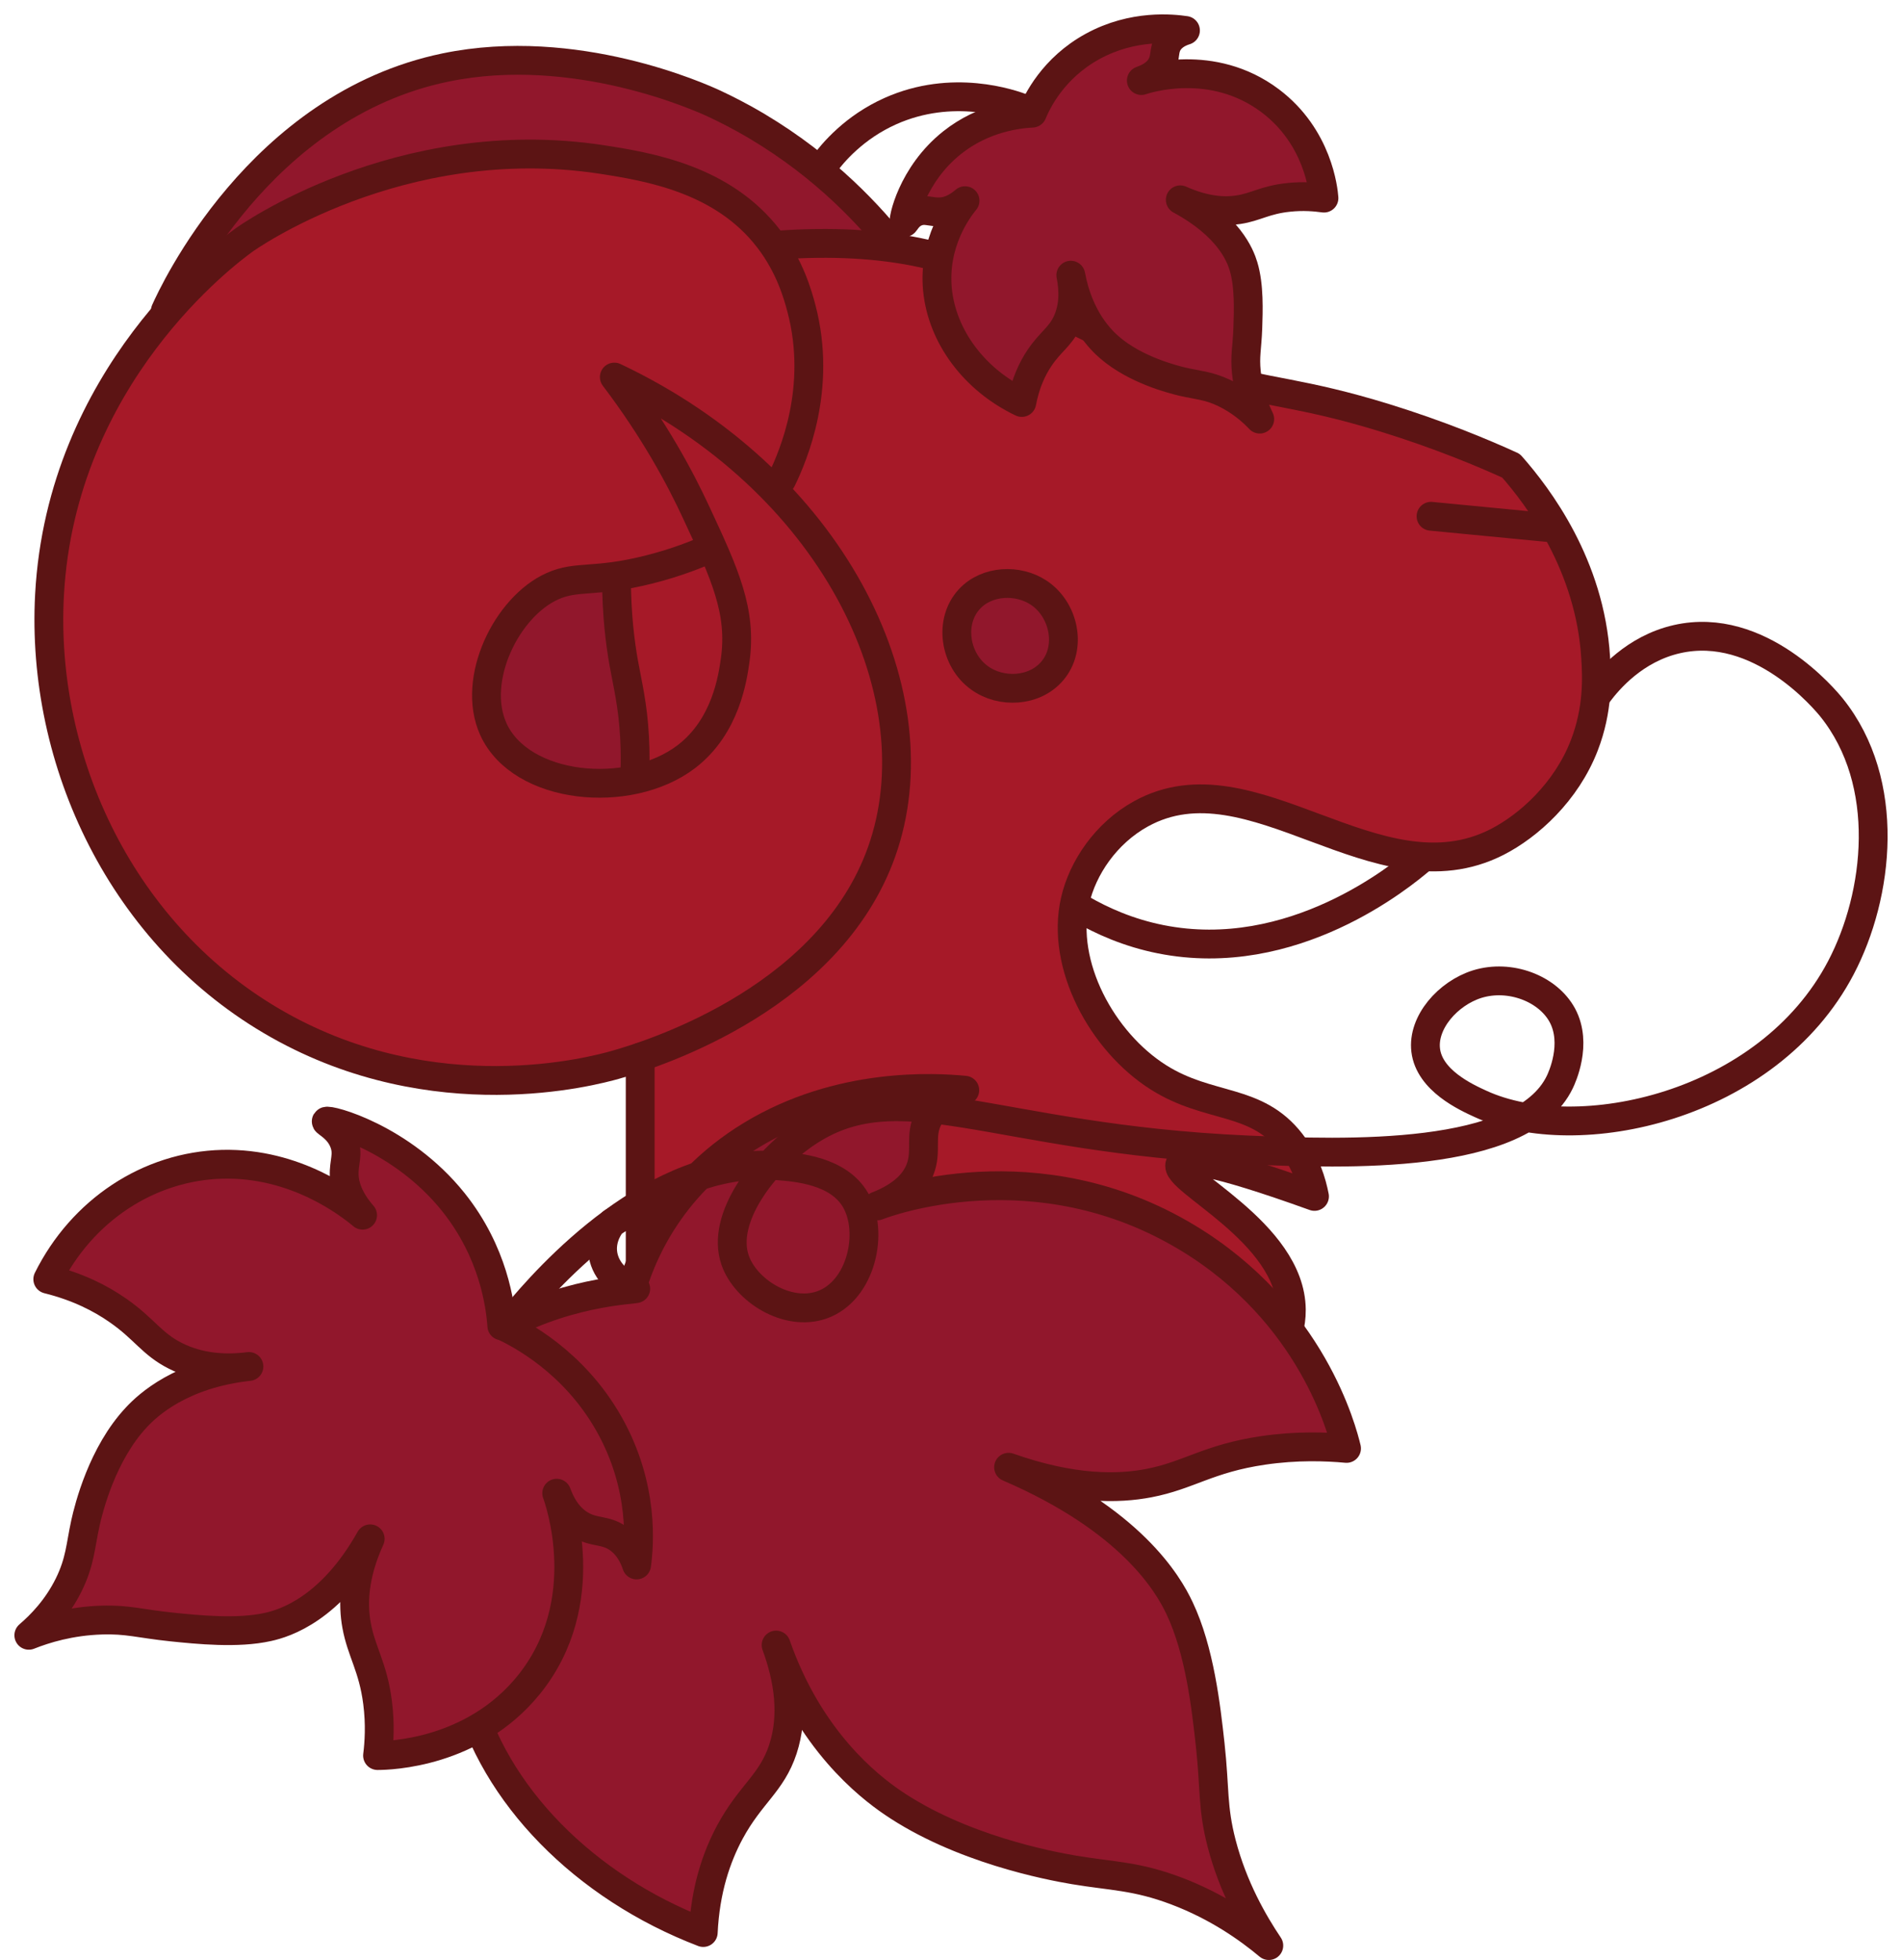 <svg width="66" height="68" viewBox="0 0 66 68" fill="none" xmlns="http://www.w3.org/2000/svg">
<path d="M36.359 50.012C37.79 50.147 40.139 50.331 41.335 48.947C42.237 47.901 42.223 46.258 42.701 46.273C42.701 46.273 42.881 46.273 43.683 47.856H43.688C43.693 47.856 44.775 46.721 44.656 45.127C44.571 43.977 43.903 43.195 43.095 42.244C42.282 41.288 41.45 40.666 40.871 40.287C42.507 40.745 44.137 41.203 45.773 41.666C45.538 40.939 45.099 39.934 44.207 39.097C42.626 37.613 41.25 38.171 39.575 36.896C38.294 35.925 37.027 34.023 37.272 31.877C37.461 30.213 38.553 28.416 40.173 27.848C41.021 27.549 41.574 27.738 45.219 28.734C49.178 29.815 49.846 29.949 50.753 29.735C52.917 29.227 54.149 27.275 54.353 26.937C56.357 23.63 55.23 18.531 52.413 16.295C50.474 14.757 47.333 14.254 45.149 13.91C44.621 13.825 43.758 13.711 42.552 13.397C40.612 12.889 39.211 12.252 38.678 11.983C37.247 11.261 36.818 10.803 35.631 10.155C34.569 9.583 32.974 8.9 30.745 8.562C30.027 7.491 28.078 4.887 24.458 3.378C21.447 2.123 18.759 2.248 17.468 2.397C11.744 3.194 9.531 4.966 8.608 6.525C8.249 7.133 7.387 8.895 5.657 11.146C4.894 12.132 4.724 12.232 4.281 12.819C2.112 15.668 1.823 19.019 1.723 20.194C1.409 23.884 2.466 26.738 3.004 27.962C3.483 29.063 5.293 33.042 9.695 35.432C12.273 36.831 14.631 37.085 15.798 37.2C18.605 37.474 20.893 37.011 22.294 36.612C22.25 40.481 22.205 44.35 22.165 48.22C24.488 48.583 30.302 49.465 36.369 50.027L36.359 50.012Z" fill="#A61928"/>
<path d="M21.292 20.055C21.402 20.174 21.367 20.359 21.352 20.493C21.227 21.434 21.556 21.643 21.935 23.575C22.299 25.428 22.479 26.354 22.05 26.807C21.591 27.295 20.759 27.206 20.175 27.146C19.791 27.106 18.565 26.971 17.747 25.901C16.985 24.91 17.099 23.794 17.134 23.506C17.259 22.43 17.862 21.743 18.146 21.429C19.198 20.264 20.923 19.637 21.292 20.055Z" fill="#91172C"/>
<path d="M31.598 9.035C31.264 8.582 30.785 7.974 30.152 7.312C29.409 6.54 27.151 4.239 23.531 3.029C22.18 2.576 18.226 1.257 13.734 3.029C8.823 4.971 6.44 9.364 6.664 9.598C6.803 9.742 8.025 8.298 10.672 7.088C12.722 6.152 14.462 5.888 15.738 5.699C18.081 5.35 20.609 4.971 23.361 6.092C24.718 6.645 25.7 7.392 26.303 7.914C28.068 8.288 29.833 8.656 31.603 9.03L31.598 9.035Z" fill="#91172C"/>
<path d="M35.292 20.498C34.37 20.354 33.263 20.921 33.148 21.763C33.024 22.664 34.096 23.615 35.143 23.561C35.96 23.521 36.883 22.858 36.868 21.992C36.853 21.17 36 20.608 35.297 20.498H35.292Z" fill="#91172C"/>
<path d="M26.891 8.512C30.95 8.203 33.408 9.015 34.923 9.861C35.626 10.255 37.267 11.146 39.71 12.262C40.273 12.521 40.936 12.77 41.779 13.008C44.027 13.651 45.164 13.606 48.066 14.502C49.951 15.085 51.451 15.713 52.434 16.161C53.386 17.241 55.176 19.612 55.37 22.818C55.415 23.535 55.455 24.616 54.976 25.861C54.353 27.479 53.042 28.66 51.945 29.217C47.772 31.339 43.454 26.11 39.595 28.236C38.374 28.909 37.566 30.119 37.307 31.254C36.798 33.475 38.239 36.144 40.203 37.384C41.973 38.499 43.579 38.081 44.795 39.645C45.319 40.322 45.523 41.044 45.613 41.512C42.003 40.212 41.061 40.153 40.946 40.392C40.677 40.934 44.785 42.742 44.81 45.441C44.82 46.487 44.212 47.343 43.733 47.881C43.19 46.611 42.811 46.258 42.542 46.292C41.998 46.362 42.168 47.981 41.235 49.071C40.258 50.217 38.508 50.266 37.067 50.221C31.643 50.062 23.82 48.399 22.215 48.05C22.215 44.261 22.215 40.471 22.215 36.682" stroke="#5C1414" stroke-linecap="round" stroke-linejoin="round"/>
<path d="M27.121 16.654C27.534 15.807 28.532 13.467 27.814 10.718C27.689 10.245 27.42 9.254 26.672 8.283C25.086 6.216 22.524 5.788 20.883 5.534C13.848 4.458 8.484 8.318 8.484 8.318C7.841 8.781 2.127 13.038 1.718 20.647C1.409 26.419 4.241 32.504 9.65 35.556C15.09 38.629 20.549 37.175 21.357 36.946C22.838 36.527 28.99 34.535 30.675 29.312C32.42 23.899 28.841 16.639 21.317 13.083C22.708 14.916 23.601 16.579 24.154 17.774C25.156 19.92 25.75 21.215 25.51 22.913C25.425 23.506 25.191 25.209 23.81 26.259C21.821 27.768 18.071 27.4 17.119 25.298C16.341 23.58 17.583 21.046 19.173 20.338C20.031 19.955 20.629 20.234 22.499 19.766C23.461 19.527 24.224 19.218 24.703 19.004" stroke="#5C1414" stroke-linecap="round" stroke-linejoin="round"/>
<path d="M22.03 26.842C22.04 26.553 22.05 26.115 22.02 25.582C21.96 24.462 21.776 23.74 21.646 23.013C21.521 22.32 21.392 21.31 21.392 20.035" stroke="#5C1414" stroke-linecap="round" stroke-linejoin="round"/>
<path d="M30.965 8.467C29.968 7.232 28.322 5.514 25.824 4.125C25.759 4.09 25.291 3.831 24.797 3.602C24.319 3.378 19.961 1.411 15.459 2.342C8.997 3.677 5.996 10.2 5.737 10.783" stroke="#5C1414" stroke-linecap="round" stroke-linejoin="round"/>
<path d="M49.657 17.913C51.038 18.048 52.419 18.177 53.8 18.312" stroke="#5C1414" stroke-linecap="round" stroke-linejoin="round"/>
<path d="M33.642 20.782C32.919 21.559 33.123 22.898 33.991 23.521C34.739 24.063 35.895 24.004 36.509 23.287C37.212 22.47 36.918 21.14 36.04 20.563C35.327 20.09 34.25 20.13 33.642 20.782Z" stroke="#5C1414" stroke-linecap="round" stroke-linejoin="round"/>
<path d="M21.91 44.734C20.804 44.839 18.002 45.237 15.708 47.279C12.757 49.903 12.542 53.543 12.707 53.618C12.782 53.652 12.936 53 13.659 52.716C14.272 52.477 14.751 52.716 15.464 52.661C15.982 52.622 16.685 52.427 17.423 51.705C16.945 52.407 15.289 55.047 16.202 58.647C17.119 62.267 20.28 65.474 24.403 67.053C24.473 65.569 24.862 64.433 25.331 63.562C26.049 62.237 26.777 61.874 27.166 60.694C27.549 59.528 27.37 58.274 26.931 57.078C28.088 60.395 30.157 61.983 30.945 62.526C33.313 64.15 36.414 64.737 37.277 64.882C38.578 65.101 39.426 65.081 40.827 65.614C42.258 66.156 43.33 66.923 44.028 67.506C43.499 66.719 42.791 65.499 42.392 63.965C42.063 62.696 42.163 62.078 41.993 60.524C41.849 59.22 41.629 57.268 40.931 55.799C40.538 54.962 39.256 52.741 34.998 50.909C37.237 51.7 38.812 51.661 39.859 51.461C41.245 51.197 41.928 50.605 43.823 50.326C45 50.152 46.027 50.192 46.725 50.256C46.58 49.654 45.538 45.56 41.206 42.946C35.961 39.779 30.76 41.716 30.441 41.841C31.398 41.467 31.767 40.979 31.922 40.586C32.186 39.924 31.887 39.416 32.226 38.778C32.51 38.245 33.054 37.977 33.478 37.827C32.436 37.727 29.13 37.528 26.074 39.386C23.082 41.198 22.17 43.852 21.916 44.734H21.91Z" fill="#91172C" stroke="#5C1414" stroke-linecap="round" stroke-linejoin="round"/>
<path d="M17.413 46.004C17.363 45.287 17.129 43.459 15.733 41.711C13.938 39.47 11.38 38.813 11.321 38.908C11.296 38.947 11.754 39.142 11.939 39.64C12.098 40.063 11.924 40.332 11.944 40.79C11.959 41.124 12.088 41.597 12.582 42.164C12.098 41.761 10.269 40.337 7.721 40.397C5.153 40.461 2.84 42.005 1.658 44.385C2.7 44.644 3.493 45.048 4.096 45.471C5.019 46.113 5.258 46.626 6.086 47.044C6.898 47.453 7.786 47.522 8.638 47.413C6.285 47.672 5.128 48.752 4.734 49.176C3.548 50.441 3.079 52.323 2.964 52.846C2.79 53.638 2.785 54.175 2.386 54.987C1.977 55.814 1.419 56.381 1 56.74C1.563 56.516 2.431 56.247 3.523 56.212C4.42 56.182 4.854 56.336 5.951 56.451C6.873 56.546 8.249 56.685 9.296 56.451C9.89 56.322 11.48 55.824 12.846 53.393C12.248 54.698 12.248 55.699 12.373 56.391C12.537 57.307 12.941 57.825 13.101 59.065C13.2 59.837 13.155 60.48 13.101 60.913C13.529 60.913 16.426 60.833 18.346 58.463C20.669 55.594 19.398 52.024 19.318 51.81C19.562 52.472 19.901 52.771 20.175 52.925C20.639 53.189 21.003 53.07 21.442 53.373C21.811 53.627 21.995 54.011 22.09 54.3C22.18 53.652 22.374 51.591 21.123 49.39C19.901 47.239 18.046 46.282 17.428 45.994L17.413 46.004Z" fill="#91172C" stroke="#5C1414" stroke-linecap="round" stroke-linejoin="round"/>
<path d="M35.821 3.926C35.347 3.951 34.141 4.075 33.044 4.946C31.633 6.062 31.309 7.69 31.378 7.725C31.408 7.74 31.513 7.451 31.837 7.342C32.111 7.247 32.301 7.362 32.6 7.352C32.824 7.347 33.129 7.272 33.487 6.963C33.238 7.267 32.376 8.417 32.53 10.046C32.69 11.684 33.816 13.183 35.457 13.965C35.581 13.302 35.816 12.799 36.07 12.421C36.459 11.843 36.788 11.694 37.027 11.171C37.262 10.658 37.267 10.091 37.157 9.548C37.436 11.052 38.204 11.803 38.508 12.062C39.406 12.834 40.677 13.158 41.031 13.243C41.565 13.367 41.923 13.372 42.482 13.636C43.05 13.91 43.454 14.268 43.713 14.542C43.539 14.179 43.319 13.621 43.25 12.924C43.19 12.351 43.275 12.077 43.3 11.375C43.319 10.788 43.354 9.911 43.15 9.239C43.035 8.856 42.636 7.84 40.956 6.933C41.849 7.332 42.517 7.347 42.97 7.277C43.574 7.187 43.898 6.933 44.715 6.849C45.224 6.794 45.653 6.834 45.942 6.874C45.922 6.6 45.738 4.747 44.077 3.497C42.063 1.979 39.75 2.745 39.605 2.795C40.034 2.646 40.218 2.437 40.308 2.262C40.463 1.969 40.368 1.74 40.547 1.461C40.702 1.227 40.946 1.117 41.136 1.057C40.702 0.993 39.321 0.838 37.915 1.61C36.539 2.362 35.985 3.532 35.821 3.926Z" fill="#91172C" stroke="#5C1414" stroke-linecap="round" stroke-linejoin="round"/>
<path d="M17.887 45.66C19.024 44.281 22.718 40.113 26.966 40.446C27.659 40.501 29.085 40.611 29.683 41.632C30.337 42.747 29.893 44.794 28.517 45.277C27.32 45.695 25.874 44.774 25.51 43.728C24.997 42.259 26.527 40.312 27.923 39.351C31.189 37.1 34.365 39.505 43.27 39.899C46.7 40.048 52.812 40.262 54.124 37.548C54.194 37.404 54.747 36.219 54.214 35.228C53.71 34.297 52.394 33.794 51.257 34.147C50.245 34.466 49.357 35.472 49.472 36.438C49.597 37.489 50.868 38.071 51.382 38.305C54.727 39.839 61.343 38.42 63.881 33.575C65.202 31.055 65.651 27.161 63.557 24.551C63.352 24.297 61.059 21.524 58.192 22.176C56.721 22.51 55.814 23.58 55.45 24.068" stroke="#5C1414" stroke-linecap="round" stroke-linejoin="round"/>
<path d="M49.332 29.79C48.629 30.393 44.855 33.5 40.278 32.589C39.176 32.37 38.249 31.961 37.496 31.523" stroke="#5C1414" stroke-linecap="round" stroke-linejoin="round"/>
<path d="M22.06 44.714C21.417 44.53 20.963 44.017 20.913 43.434C20.869 42.911 21.158 42.523 21.242 42.423L22.255 41.786" stroke="#5C1414" stroke-linecap="round" stroke-linejoin="round"/>
<path d="M28.557 5.763C28.906 5.285 29.648 4.414 30.895 3.856C33.054 2.89 35.083 3.597 35.532 3.771" stroke="#5C1414" stroke-linecap="round" stroke-linejoin="round"/>
</svg>

